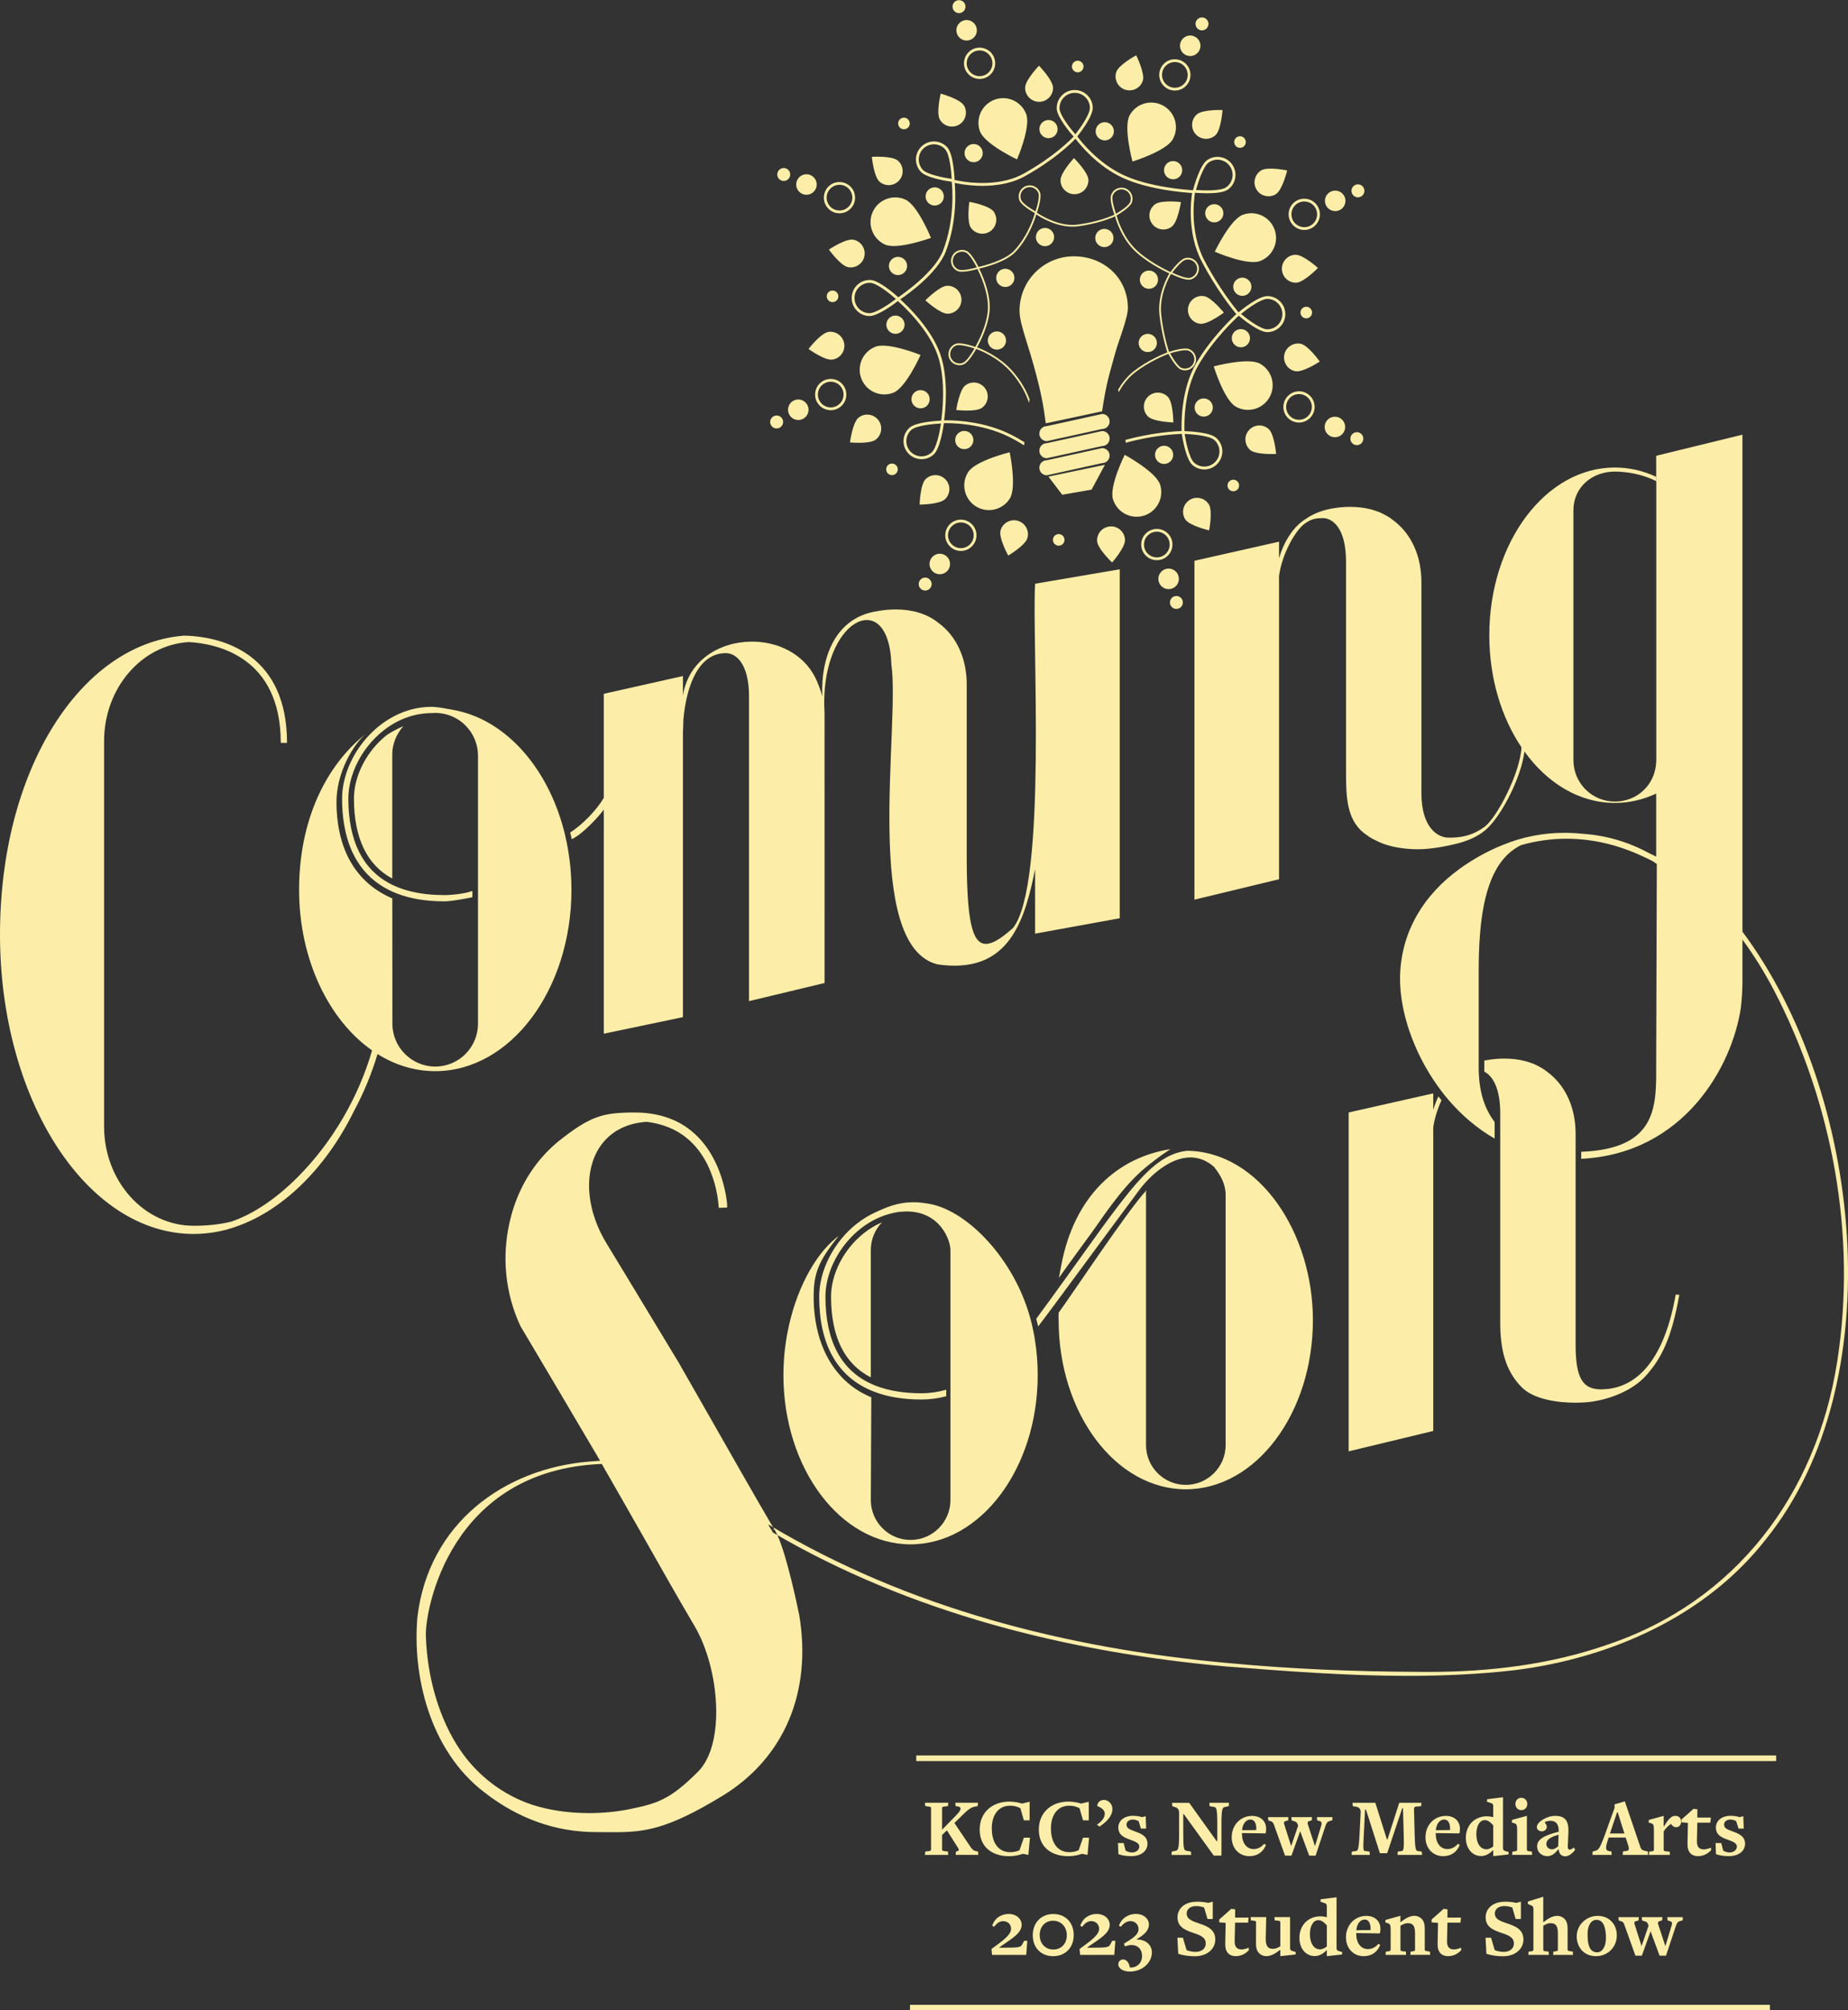 <?xml version="1.0" encoding="UTF-8"?>
<svg id="Layer_2" data-name="Layer 2" xmlns="http://www.w3.org/2000/svg" viewBox="0 0 659.56 717.18">
  <rect x="0" y="0" width="659.56" height="717.18" fill="#333333" stroke="none"/>
  <defs>
    <style>
      .cls-1 {
        fill: #fceea8;
      }
    </style>
  </defs>
  <g id="Layer_2_copy" data-name="Layer 2 copy">
    <path class="cls-1" d="m456.86,107.54c-1.21-1.22-2.82-1.9-4.54-1.91h0c-3.12-.01-9.06,4.77-10.29,5.8-1.36-1.64-7.07-8.76-12.22-18.59-5.33-10.17-3.64-22.1-3.31-24.07.69.05,2.3.17,4.16.18,1.38,0,2.89-.05,4.25-.25,1.35-.19,2.55-.52,3.31-1.05,2.9-2.04,3.6-6.05,1.56-8.96-2.03-2.9-6.06-3.6-8.96-1.56-2.57,1.81-4.64,9.25-5.04,10.73-2.12-.12-15.33-1.01-24.75-5.38-9.19-4.26-15.37-12.23-16.53-13.8,1.17-1.48,5.58-7.26,5.51-10.29-.04-1.72-.75-3.32-2-4.5-1.24-1.18-2.88-1.81-4.59-1.77-1.72.04-3.32.75-4.5,2-1.19,1.24-1.82,2.87-1.77,4.59.08,3.04,4.79,8.61,6.02,10.01-1.42,1.51-7.37,7.43-17.86,13.25-9.56,5.3-22.18,2.79-24.61,2.23-.05-1.32-.46-9.28-2.62-11.65-1.16-1.26-2.74-2.01-4.46-2.08-1.72-.08-3.36.53-4.63,1.69-2.61,2.39-2.79,6.47-.39,9.08,2.04,2.23,9.16,3.33,11.07,3.59.18,1.56,1.3,13.15-3.1,24.61-2.86,7.45-13.73,15.1-15.97,16.61-1.36-1.23-6.91-6.04-9.95-6.16-1.72-.07-3.36.54-4.62,1.71-1.26,1.17-1.99,2.76-2.05,4.48-.07,1.71.54,3.35,1.71,4.61,1.17,1.26,2.76,1.99,4.47,2.06h.11c3.02.01,8.62-4.13,10.19-5.34,1.81,1.59,10.85,9.87,14.14,19.16,3.22,9.13,1.63,21.35,1.31,23.5-1.97.09-9.11.54-11.34,2.56-1.27,1.15-2.01,2.73-2.09,4.45-.08,1.72.5,3.36,1.66,4.63,1.26,1.39,3,2.1,4.74,2.1,1.55.01,3.11-.54,4.35-1.66,2.28-2.07,3.41-9.45,3.65-11.18,2.4-.06,13.32-.04,23.27,4.89,1.95.96,3.73,1.99,5.35,3.03l.13-1.12c-1.53-.97-3.21-1.92-5.03-2.82-9.04-4.49-18.86-4.99-22.65-5h-1c.4-2.8,1.79-14.7-1.4-23.72-3.27-9.23-12.04-17.46-14.25-19.43,2.61-1.75,13.26-9.31,16.22-17,4.14-10.78,3.49-21.68,3.22-24.55,1.3.29,4.26.86,8.01,1.02,4.62.19,11.33-.24,17.05-3.42,10.44-5.78,16.45-11.69,18.04-13.36,1.54,2.04,7.73,9.73,16.76,13.91,9.24,4.28,22.01,5.28,24.86,5.46-.42,2.69-1.82,14.39,3.45,24.46,5.18,9.88,10.93,17.06,12.33,18.75-1.73,1.59-9.18,8.72-14.41,17.7-5.35,9.21-5.21,21.35-5.11,24.01-2.13.07-10.44.51-20.06,3.17l.15,1.01c9.63-2.68,17.94-3.1,19.98-3.17.28,1.86,1.5,9.05,3.77,11.07,1.18,1.05,2.67,1.61,4.23,1.62.15,0,.28-.01.42-.02,1.71-.1,3.29-.86,4.42-2.15,2.36-2.65,2.12-6.72-.54-9.08-2.24-1.99-9.37-2.35-11.35-2.42-.1-2.42-.31-14.46,4.97-23.53,5.39-9.26,13.18-16.53,14.4-17.64,1.41,1.19,7.1,5.83,10.14,5.85h.03c1.7.01,3.32-.65,4.53-1.85,1.23-1.21,1.91-2.82,1.92-4.54.01-1.72-.65-3.34-1.86-4.56Zm-25.47-49.58c2.45-1.72,5.84-1.13,7.55,1.32,1.72,2.44,1.13,5.82-1.32,7.54-1.91,1.35-7.95,1.18-10.78.96.75-2.74,2.63-8.47,4.55-9.82Zm-102.06,2.6c-2.01-2.21-1.86-5.64.34-7.66,1.04-.95,2.36-1.42,3.67-1.42,1.47.01,2.92.6,3.98,1.76,1.59,1.73,2.2,7.74,2.34,10.57-2.81-.39-8.74-1.52-10.33-3.25Zm-9.67,46.18c-2.29,1.75-7.15,5.08-9.47,4.99-1.45-.06-2.78-.67-3.77-1.73-.98-1.06-1.49-2.44-1.44-3.89.05-1.44.67-2.78,1.73-3.77,1.02-.93,2.32-1.45,3.7-1.44h.19c2.33.09,6.98,3.83,9.11,5.73.02.01.03.02.05.04-.04.02-.06.05-.1.07Zm12.87,54.66c-2.21,2.01-5.64,1.84-7.65-.37-.97-1.07-1.47-2.46-1.4-3.9.07-1.45.69-2.78,1.77-3.75,1.74-1.58,7.75-2.16,10.58-2.29-.4,2.81-1.56,8.73-3.3,10.31Zm51.27-113.48c-1.86-2.14-5.59-6.89-5.65-9.24-.03-1.44.5-2.82,1.49-3.86,1-1.05,2.35-1.65,3.79-1.69h.16c1.39,0,2.7.53,3.71,1.49,1.05,1,1.65,2.35,1.69,3.79.05,2.35-3.44,7.28-5.19,9.51Zm49.61,109.07c2.23,1.98,2.44,5.42.45,7.65-.95,1.08-2.28,1.72-3.72,1.81-.12,0-.23,0-.35,0-1.32,0-2.58-.48-3.57-1.36-1.76-1.56-2.98-7.47-3.41-10.27,2.83.09,8.84.6,10.6,2.16Zm22.68-41.08c-1.03,1.02-2.39,1.57-3.82,1.57h-.02c-2.35-.02-7.16-3.66-9.34-5.48,2.2-1.79,7.05-5.36,9.4-5.36h0c1.44,0,2.8.58,3.82,1.61,1.01,1.03,1.57,2.39,1.56,3.84-.01,1.45-.58,2.8-1.61,3.82Zm-31.68,8.63h-.01c-1.77-.71-6.23.68-7.16.99-.41-1.23-2.07-6.58-2.8-13.33-.76-7,2.88-13.42,3.51-14.47.38.19,1.28.62,2.33,1.04.79.31,1.66.62,2.48.81.82.2,1.57.28,2.12.15,2.11-.52,3.42-2.65,2.91-4.76-.52-2.11-2.65-3.41-4.76-2.9-1.87.45-4.73,4.23-5.28,4.99-1.18-.55-8.51-4.02-12.9-8.62-4.29-4.49-6.02-10.42-6.33-11.58,1-.58,4.81-2.88,5.45-4.63.36-.98.31-2.06-.13-3.01-.45-.95-1.24-1.68-2.22-2.04-.99-.36-2.06-.31-3.02.13-.95.44-1.67,1.23-2.03,2.22-.64,1.75.79,5.98,1.18,7.06-1.15.54-5.87,2.58-13.15,3.54-6.64.88-13.26-3.38-14.53-4.25.27-.76,1.82-5.39,1.12-7.22-.38-.98-1.11-1.76-2.07-2.19-.96-.43-2.04-.45-3.02-.08-2.03.78-3.04,3.07-2.26,5.1.66,1.72,4.47,3.95,5.51,4.53-.25.92-2.21,7.78-7.29,13.32-3.3,3.61-11.22,5.53-12.83,5.89-.5-1-2.58-4.99-4.29-5.74-.97-.42-2.04-.44-3.02-.06-.98.38-1.75,1.12-2.17,2.09-.42.96-.45,2.03-.06,3.01.38.98,1.13,1.76,2.09,2.18l.06.02c1.72.68,5.84-.41,7-.75.68,1.31,3.98,8.06,3.76,14.09-.2,5.93-3.85,12.53-4.52,13.69-1.14-.4-5.31-1.74-7.03-1.09-.98.37-1.76,1.11-2.19,2.07-.44.96-.47,2.03-.1,3.01.41,1.08,1.24,1.87,2.24,2.27.88.35,1.89.38,2.84.02,1.77-.67,4.07-4.62,4.59-5.55,1.39.5,7.61,2.96,12.17,8,4.27,4.71,6.05,9.31,6.68,11.31l.16-1.42c-.89-2.39-2.76-6.32-6.38-10.31-4.14-4.58-9.63-7.07-11.79-7.93-.23-.09-.42-.16-.56-.22.85-1.51,4.31-7.97,4.52-13.83.2-6-2.95-12.66-3.77-14.27,1.88-.42,9.65-2.34,13.06-6.06,4.78-5.21,6.85-11.57,7.34-13.27.67.46,2.23,1.45,4.34,2.38,2.59,1.15,6.51,2.4,10.48,1.88,7.25-.96,12-2.98,13.28-3.57.42,1.5,2.22,7.28,6.44,11.69,4.3,4.51,11.36,7.94,12.94,8.68-.85,1.44-4.27,7.8-3.52,14.71.74,6.8,2.4,12.18,2.82,13.46-1.34.52-7.19,2.91-12.18,6.86-2.26,1.8-4.04,4.16-5.37,6.37l.14.99c1.32-2.34,3.18-4.95,5.62-6.87,5.14-4.07,11.22-6.47,12.16-6.83.54,1,2.74,4.92,4.47,5.61h.01c.98.39,2.04.38,3.01-.03.96-.42,1.71-1.18,2.1-2.16.4-.98.38-2.05-.03-3.02-.42-.96-1.18-1.71-2.16-2.1Zm-1.24-31.87c1.78-.43,3.58.67,4.01,2.45.43,1.77-.66,3.57-2.44,4-1.4.34-4.8-1.11-6.36-1.87,1.04-1.39,3.4-4.24,4.79-4.58Zm-74.63,2.75c-1.69.48-5.21,1.29-6.51.72-.81-.36-1.44-1.01-1.76-1.83-.33-.83-.31-1.73.05-2.54.35-.82,1-1.44,1.83-1.76.79-.31,1.65-.31,2.43,0,.04.02.07.03.11.05,1.31.57,3.12,3.74,3.91,5.3.01.02.01.03.02.04-.03,0-.05.01-.08.02Zm-4.92,34.04c-1.71.65-3.63-.22-4.28-1.93-.31-.83-.28-1.73.08-2.54.37-.81,1.02-1.42,1.85-1.74,1.34-.51,4.9.51,6.54,1.07-.85,1.51-2.84,4.63-4.19,5.14Zm25.95-54.03c-1.51-.85-4.64-2.82-5.15-4.17-.66-1.71.2-3.63,1.91-4.28.8-.32,1.66-.29,2.41.01.83.33,1.53.99,1.87,1.89.52,1.35-.48,4.91-1.04,6.55Zm27.58-5.69c.3-.83.91-1.49,1.72-1.87.8-.37,1.7-.41,2.53-.1.03,0,.06.02.09.03.79.31,1.42.91,1.79,1.68.37.81.41,1.71.1,2.54-.49,1.35-3.58,3.38-5.08,4.25-.58-1.63-1.64-5.18-1.15-6.53Zm28.88,59.69c-.33.82-.96,1.46-1.78,1.81-.81.35-1.71.36-2.53.04h-.01c-1.33-.54-3.26-3.69-4.09-5.22,1.65-.53,5.22-1.48,6.55-.95h.01c.82.33,1.47.96,1.82,1.78.35.81.35,1.71.03,2.54Zm-71.03-93.88c4.57-1.67,9.62.68,11.29,5.25,1.67,4.57-3.31,16.07-3.31,16.07,0,0-11.56-5.45-13.23-10.02-1.67-4.57.68-9.62,5.25-11.29Zm-43.51,40.02c2.02-4.42,7.25-6.37,11.67-4.35s9.1,13.65,9.1,13.65c0,0-12,4.39-16.42,2.37-4.42-2.02-6.37-7.25-4.35-11.67Zm31.66,31.3c.04,2.75-2.16,5.01-4.92,5.05s-7.96-4.78-7.96-4.78c0,0,5.07-5.15,7.83-5.19s5.01,2.16,5.05,4.92Zm10.33-24.4c-2.25,1.59-5.36,1.05-6.95-1.2-1.59-2.25-.56-9.27-.56-9.27,0,0,7.12,1.28,8.7,3.53s1.05,5.36-1.2,6.95Zm30.05-13.19c-2.75.03-5.01-2.19-5.03-4.94s4.81-7.94,4.81-7.94c0,0,5.13,5.1,5.16,7.85.03,2.75-2.19,5.01-4.94,5.03Zm27.69,10.59c-1.65-2.21-1.19-5.33,1.01-6.98s9.25-.81,9.25-.81c0,0-1.08,7.15-3.29,8.8s-5.33,1.19-6.98-1.01Zm12.8,30.03c.37-2.73,2.88-4.64,5.61-4.27s7.17,5.9,7.17,5.9c0,0-5.78,4.35-8.51,3.98s-4.64-2.88-4.27-5.61Zm-14.22,31.55c1.99-1.9,5.15-1.83,7.05.17s1.91,9.09,1.91,9.09c0,0-7.23-.21-9.13-2.21s-1.83-5.15.17-7.05Zm-101.28-50.11c-.51,2.7-3.12,4.48-5.83,3.97s-6.85-6.27-6.85-6.27c0,0,6-4.03,8.71-3.52s4.48,3.12,3.97,5.83Zm12.42-27c-1.81,2.07-4.96,2.29-7.03.48s-2.74-8.87-2.74-8.87c0,0,7.22-.45,9.29,1.36s2.29,4.96.48,7.03Zm21.31-19.84c-2.39,1.37-5.43.55-6.81-1.83s.3-9.28.3-9.28c0,0,6.97,1.92,8.34,4.31,1.37,2.39.55,5.43-1.83,6.81Zm28.57-8.18c-2.75-.02-4.97-2.27-4.95-5.02s4.95-7.86,4.95-7.86c0,0,5.04,5.18,5.02,7.94s-2.27,4.97-5.02,4.95Zm30.75-4.32c-2.61-.86-4.03-3.68-3.17-6.3.86-2.61,7.12-5.97,7.12-5.97,0,0,3.21,6.48,2.35,9.09s-3.68,4.03-6.3,3.17Zm25.14,15.85c-1.82-2.07-1.62-5.22.45-7.04s9.16-1.55,9.16-1.55c0,0-.5,7.21-2.57,9.03s-5.22,1.62-7.04-.45Zm21.77,19.81c-1.44-2.34-.71-5.41,1.63-6.86s9.29.02,9.29.02c0,0-1.71,7.03-4.06,8.47s-5.41.71-6.86-1.63Zm9.03,28.32c-.06-2.75,2.12-5.03,4.87-5.09s8,4.71,8,4.71c0,0-5.03,5.19-7.78,5.26s-5.03-2.12-5.09-4.87Zm.86,30.59c.53-2.7,3.16-4.46,5.86-3.92s6.8,6.33,6.8,6.33c0,0-6.03,3.99-8.73,3.45s-4.46-3.16-3.92-5.86Zm-12.63,26.9c1.83-2.06,4.98-2.25,7.04-.42s2.67,8.9,2.67,8.9c0,0-7.22.39-9.28-1.44s-2.25-4.98-.42-7.04Zm-21.19,24.91c2.32-1.48,5.4-.79,6.88,1.54s.11,9.29.11,9.29c0,0-7.05-1.62-8.52-3.94-1.48-2.32-.79-5.4,1.54-6.88Zm-28.19,9.42c2.75-.1,5.06,2.05,5.16,4.8s-4.6,8.07-4.6,8.07c0,0-5.26-4.96-5.36-7.71s2.05-5.06,4.8-5.16Zm-33.11-2.01c2.65.75,4.19,3.51,3.44,6.16s-6.85,6.26-6.85,6.26c0,0-3.49-6.34-2.74-8.98s3.51-4.19,6.16-3.44Zm-25.8-14.76c1.91,1.99,1.84,5.14-.15,7.05s-9.08,1.94-9.08,1.94c0,0,.19-7.23,2.18-9.13,1.99-1.91,5.14-1.84,7.05.15Zm-24-21.21c1.7,2.17,1.31,5.3-.86,7s-9.23,1.02-9.23,1.02c0,0,.92-7.17,3.09-8.87s5.3-1.31,7,.86Zm-12.13-27.13c.37,2.73-1.55,5.24-4.28,5.6-2.73.37-8.48-3.79-8.48-3.79,0,0,4.42-5.72,7.15-6.09,2.73-.37,5.24,1.55,5.6,4.28Zm50.22,15.78c1.65,2.21,1.19,5.33-1.01,6.98s-9.25.81-9.25.81c0,0,1.08-7.15,3.29-8.8s5.33-1.19,6.98,1.01Zm63.67-100.75c4.24,2.39,5.74,7.76,3.35,11.99s-14.37,7.92-14.37,7.92c0,0-3.37-12.32-.98-16.56s7.76-5.74,11.99-3.35Zm39.69,44.16c1.66,4.57-.7,9.62-5.28,11.28-4.57,1.66-16.06-3.36-16.06-3.36,0,0,5.48-11.54,10.05-13.2,4.57-1.66,9.62.7,11.28,5.28Zm-1.82,59.88c-2.4,4.23-7.77,5.72-12,3.33-4.23-2.4-7.89-14.38-7.89-14.38,0,0,12.33-3.34,16.56-.94,4.23,2.4,5.72,7.77,3.33,12Zm-44.85,42.21c-4.65,1.42-9.57-1.2-11-5.85-1.42-4.65,4.18-15.86,4.18-15.86,0,0,11.24,6.07,12.67,10.72,1.42,4.65-1.2,9.57-5.85,11Zm-60.04-3.39c-4.09-2.63-5.27-8.08-2.64-12.17,2.63-4.09,14.81-7.06,14.81-7.06,0,0,2.64,12.5,0,16.59-2.63,4.09-8.08,5.27-12.17,2.64Zm-40.75-45.45c-1.78-4.53.45-9.64,4.97-11.42,4.53-1.78,16.14,2.93,16.14,2.93,0,0-5.17,11.68-9.7,13.46-4.53,1.78-9.64-.45-11.42-4.97Zm-7,1.7c-1.05-1.05-2.44-1.64-3.93-1.64s-2.89.57-3.95,1.62c-2.18,2.17-2.19,5.7-.02,7.88,1.05,1.06,2.44,1.64,3.93,1.65,1.49,0,2.89-.57,3.95-1.62,1.09-1.09,1.64-2.52,1.64-3.96s-.54-2.84-1.62-3.93Zm-.72,7.18c-.87.87-2.02,1.34-3.24,1.34-1.23-.01-2.38-.49-3.24-1.36-1.78-1.79-1.77-4.7.02-6.48.87-.86,2.02-1.33,3.24-1.33s2.38.48,3.24,1.35c1.78,1.8,1.77,4.7-.02,6.48Zm22.18-30.47c1.27,1.27,1.26,3.33-.01,4.6s-3.33,1.26-4.6-.01-1.26-3.33.01-4.6,3.33-1.26,4.6.01Zm39.2-16.7c1.27,1.27,1.26,3.33-.01,4.6s-3.33,1.26-4.6-.01-1.26-3.33.01-4.6,3.33-1.26,4.6.01Zm14.17-14.56c1.27,1.27,1.26,3.33-.01,4.6s-3.33,1.26-4.6-.01-1.26-3.33.01-4.6c1.27-1.27,3.33-1.26,4.6.01Zm21.19.33c1.27,1.27,1.26,3.33-.01,4.6s-3.33,1.26-4.6-.01-1.26-3.33.01-4.6,3.33-1.26,4.6.01Zm15.49,37.45c1.27,1.27,1.26,3.33-.01,4.6-1.27,1.27-3.33,1.26-4.6-.01s-1.26-3.33.01-4.6,3.33-1.26,4.6.01Zm.42-22.58c1.27,1.27,1.26,3.33-.01,4.6s-3.33,1.26-4.6-.01-1.26-3.33.01-4.6c1.27-1.27,3.33-1.26,4.6.01Zm-54.26,21.71c1.27,1.27,1.26,3.33-.01,4.6s-3.33,1.26-4.6-.01-1.26-3.33.01-4.6,3.33-1.26,4.6.01Zm-27.25,20.94c1.27,1.27,1.26,3.33-.01,4.6s-3.33,1.26-4.6-.01-1.26-3.33.01-4.6,3.33-1.26,4.6.01Zm-14.52,27.79c-.27-1.11.42-2.23,1.53-2.49s2.23.42,2.49,1.53-.42,2.23-1.53,2.49-2.23-.42-2.49-1.53Zm-21.21-61.72c-.27-1.11.42-2.23,1.53-2.49s2.23.42,2.49,1.53-.42,2.23-1.53,2.49-2.23-.42-2.49-1.53Zm54.47-78.05c-1.45,0-2.91-.57-3.99-1.7-1.03-1.07-1.59-2.48-1.56-3.97s.63-2.88,1.7-3.91c1.07-1.03,2.47-1.59,3.97-1.56,1.49.03,2.88.63,3.91,1.7,2.13,2.21,2.07,5.75-.14,7.88-1.08,1.05-2.49,1.57-3.89,1.56Zm.03-10.15c-1.2,0-2.33.45-3.2,1.29-.88.85-1.38,1.99-1.4,3.22-.02,1.22.43,2.38,1.29,3.26,1.75,1.82,4.66,1.87,6.48.11,1.82-1.75,1.87-4.66.11-6.48-.85-.88-1.99-1.38-3.22-1.4-.02,0-.05,0-.07,0Zm26.84,30.39c-1.29,1.25-3.35,1.21-4.59-.08s-1.21-3.35.08-4.59,3.35-1.21,4.59.08c1.25,1.29,1.21,3.35-.08,4.59Zm-26.72,8.57c-1.29,1.25-3.35,1.21-4.59-.08s-1.21-3.35.08-4.59,3.35-1.21,4.59.08c1.25,1.29,1.21,3.35-.08,4.59Zm-27.58-14.93c1.11-.25,2.22.45,2.47,1.57s-.45,2.22-1.57,2.47-2.22-.45-2.47-1.57.45-2.22,1.57-2.47Zm61.83-20.26c1.09-.36,2.25.24,2.61,1.32.36,1.09-.24,2.25-1.32,2.61s-2.25-.24-2.61-1.32.24-2.25,1.32-2.61Zm81.47,60.26c-1.4,0-2.74-.53-3.77-1.49-1.09-1.01-1.72-2.39-1.78-3.88-.05-1.49.47-2.91,1.49-4,2.09-2.25,5.62-2.38,7.88-.29,1.09,1.01,1.72,2.39,1.78,3.88.05,1.49-.47,2.91-1.49,4-1.01,1.09-2.39,1.72-3.88,1.78-.08,0-.15,0-.23,0Zm.04-10.15c-1.24,0-2.47.49-3.37,1.46-.83.9-1.27,2.06-1.22,3.29.05,1.22.56,2.36,1.46,3.19h0c.9.83,2.07,1.27,3.29,1.22,1.22-.04,2.36-.56,3.19-1.46s1.27-2.06,1.22-3.29c-.05-1.22-.56-2.36-1.46-3.19-.88-.82-1.99-1.22-3.1-1.22Zm-24.33,32.8c-1.31-1.22-1.39-3.28-.17-4.59s3.28-1.39,4.59-.17,1.39,3.28.17,4.59c-1.22,1.31-3.28,1.39-4.59.17Zm-10.01-26.21c-1.31-1.22-1.39-3.28-.17-4.59s3.28-1.39,4.59-.17,1.39,3.28.17,4.59-3.28,1.39-4.59.17Zm-11.87-46.17c-.11,0-.21,0-.32-.01h0c-3.07-.18-5.41-2.83-5.23-5.9.09-1.49.75-2.85,1.86-3.84,1.11-.99,2.54-1.49,4.03-1.39,3.07.18,5.41,2.83,5.23,5.9-.09,1.49-.75,2.85-1.86,3.84-1.03.92-2.34,1.41-3.71,1.4Zm-.26-1c1.22.07,2.4-.33,3.32-1.15.92-.81,1.46-1.93,1.53-3.16.15-2.52-1.78-4.7-4.3-4.85-1.22-.07-2.4.33-3.32,1.15-.92.81-1.46,1.93-1.53,3.16-.15,2.52,1.78,4.7,4.3,4.85h0Zm-.55,32.66c-1.79-.11-3.16-1.65-3.05-3.44.11-1.79,1.65-3.16,3.44-3.05s3.16,1.65,3.05,3.44-1.65,3.16-3.44,3.05Zm-21.59-15.17c-1.07,1.44-3.11,1.73-4.55.66-1.44-1.07-1.73-3.11-.66-4.55s3.11-1.73,4.55-.66,1.73,3.11.66,4.55Zm30.82-30.27c-1.21,1.62-3.5,1.95-5.12.74-1.62-1.21-1.95-3.5-.74-5.12,1.21-1.62,3.5-1.95,5.12-.74s1.95,3.5.74,5.12Zm3.58-10.1c.06,1.27-.92,2.35-2.2,2.41s-2.35-.92-2.41-2.2.92-2.35,2.2-2.41,2.35.92,2.41,2.2Zm46.21,66.77c-1.95.53-3.96-.61-4.5-2.56s.61-3.96,2.56-4.5,3.96.61,4.5,2.56c.53,1.95-.61,3.96-2.56,4.5Zm9.03-5.77c-.74,1.04-2.18,1.29-3.22.55-1.04-.74-1.29-2.18-.55-3.22s2.18-1.29,3.22-.55,1.29,2.18.55,3.22Zm-12.28,85.85c-1.63-1.2-1.97-3.49-.77-5.12s3.49-1.97,5.12-.77,1.97,3.49.77,5.12-3.49,1.97-5.12.77Zm10.12,3.53c-1.27.07-2.36-.91-2.42-2.19-.07-1.27.91-2.36,2.19-2.42s2.36.91,2.42,2.19-.91,2.36-2.19,2.42Zm-70.91,48.34c-.35-1.99.98-3.89,2.98-4.24s3.89.98,4.24,2.98c.35,1.99-.98,3.89-2.98,4.24s-3.89-.98-4.24-2.98Zm4.89,9.54c-.97-.83-1.08-2.29-.25-3.25.83-.97,2.29-1.08,3.25-.25s1.08,2.29.25,3.25-2.29,1.08-3.25.25Zm-85.56-18.04c1.42-1.44,3.73-1.47,5.18-.05,1.44,1.42,1.47,3.73.05,5.18s-3.73,1.47-5.18.05-1.47-3.73-.05-5.18Zm-4.9,9.53c.11-1.27,1.23-2.21,2.5-2.1s2.21,1.23,2.1,2.5-1.23,2.21-2.5,2.1-2.21-1.23-2.1-2.5Zm-44.3-65.41c1.89-.72,4,.22,4.73,2.11.72,1.89-.22,4-2.11,4.73-1.89.72-4-.22-4.73-2.11-.72-1.89.22-4,2.11-4.73Zm-8.42,6.64c.63-1.11,2.04-1.5,3.15-.87s1.5,2.04.87,3.15-2.04,1.5-3.15.87-1.5-2.04-.87-3.15Zm14.6-86.67c1.71,1.08,2.22,3.34,1.14,5.05-1.08,1.71-3.34,2.22-5.05,1.14-1.71-1.08-2.22-3.34-1.14-5.05s3.34-2.22,5.05-1.14Zm-10.35-2.77c1.26-.16,2.42.74,2.58,2,.16,1.26-.74,2.42-2,2.58s-2.42-.74-2.58-2,.74-2.42,2-2.58Zm69.17-49.75c.33,1.99-1.02,3.88-3.01,4.21-1.99.33-3.88-1.02-4.21-3.01-.33-1.99,1.02-3.88,3.01-4.21s3.88,1.02,4.21,3.01Zm-4.81-9.58c.96.84,1.06,2.3.22,3.26s-2.3,1.06-3.26.22-1.06-2.3-.22-3.26,2.3-1.06,3.26-.22Zm-44.2,75.46s-.1,0-.14,0c-1.49-.04-2.87-.66-3.89-1.74-1.02-1.08-1.56-2.5-1.52-3.99.09-3.07,2.64-5.52,5.73-5.41,3.07.09,5.5,2.66,5.41,5.73h0c-.04,1.49-.66,2.87-1.74,3.89-1.05.99-2.41,1.53-3.84,1.52Zm.03-10.16c-2.47,0-4.52,1.97-4.59,4.45-.04,1.22.41,2.39,1.25,3.28.84.89,1.98,1.4,3.2,1.43,1.22.05,2.39-.41,3.28-1.25.89-.84,1.4-1.98,1.43-3.2.07-2.53-1.93-4.64-4.45-4.71-.04,0-.08,0-.12,0Zm37.23,4.24c-.05,1.79-1.55,3.21-3.34,3.16s-3.21-1.55-3.16-3.34,1.55-3.21,3.34-3.16,3.21,1.55,3.16,3.34Zm-13.1,24.81c-.05,1.79-1.55,3.21-3.34,3.16s-3.21-1.55-3.16-3.34,1.55-3.21,3.34-3.16,3.21,1.55,3.16,3.34Zm19.61,90.43c-3.06-.23-5.75,2.07-5.98,5.13-.24,3.06,2.06,5.75,5.13,5.99.14.01.28.01.42.01,1.33.01,2.61-.46,3.63-1.34,1.13-.97,1.82-2.32,1.93-3.8.01-.15.02-.29.02-.44,0-2.88-2.23-5.32-5.15-5.55Zm2.56,9.04c-.93.8-2.12,1.18-3.34,1.09-2.52-.2-4.41-2.4-4.22-4.92.19-2.41,2.21-4.24,4.59-4.24.11,0,.22,0,.34.02,2.52.19,4.41,2.4,4.21,4.92-.09,1.22-.65,2.33-1.58,3.13Zm-1.52-40.7c1.79.14,3.13,1.7,2.99,3.49-.14,1.79-1.7,3.13-3.49,2.99s-3.13-1.7-2.99-3.49c.14-1.79,1.7-3.13,3.49-2.99Zm123.29-12.38c-1.01-1.09-2.39-1.71-3.88-1.77-3.05-.08-5.66,2.31-5.76,5.38-.06,1.49.47,2.91,1.49,4,1.02,1.08,2.39,1.71,3.88,1.76.06.01.12.01.18.01,2.99,0,5.48-2.37,5.59-5.38.05-1.49-.48-2.91-1.5-4Zm-4.23,8.38c-1.23-.04-2.36-.55-3.2-1.45-.83-.9-1.27-2.06-1.22-3.29.08-2.47,2.13-4.43,4.59-4.42h.15c1.22.05,2.35.56,3.19,1.46.83.89,1.27,2.06,1.23,3.28-.09,2.53-2.22,4.52-4.74,4.42Zm-37.09-4.48c.06-1.79,1.57-3.2,3.36-3.13s3.2,1.57,3.13,3.36-1.57,3.2-3.36,3.13c-1.79-.06-3.2-1.57-3.13-3.36Zm13.26-24.73c.06-1.79,1.57-3.2,3.36-3.13,1.79.06,3.2,1.57,3.13,3.36s-1.57,3.2-3.36,3.13-3.2-1.57-3.13-3.36Zm4.92-70.42c.31,1.1-.33,2.24-1.43,2.55s-2.24-.33-2.55-1.43.33-2.24,1.43-2.55,2.24.33,2.55,1.43Zm23.65,60.83c.31,1.1-.33,2.24-1.43,2.55s-2.24-.33-2.55-1.43.33-2.24,1.43-2.55,2.24.33,2.55,1.43Zm-51.25,79.51c-2.11-2.24-5.64-2.36-7.88-.25-1.09,1.01-1.71,2.39-1.76,3.88-.05,1.49.48,2.91,1.5,3.99,1.09,1.17,2.57,1.76,4.05,1.76,1.38.01,2.75-.49,3.83-1.5,2.24-2.1,2.36-5.64.26-7.88Zm-.94,7.16c-1.84,1.73-4.75,1.63-6.48-.21-.83-.9-1.27-2.06-1.23-3.29.04-1.22.55-2.36,1.44-3.19.89-.83,2.02-1.24,3.15-1.24,1.22,0,2.43.49,3.33,1.45,1.73,1.84,1.64,4.75-.21,6.48Zm-2.76-37.72c1.31-1.23,3.37-1.16,4.59.15s1.16,3.37-.15,4.59c-1.31,1.23-3.37,1.16-4.59-.15s-1.16-3.37.15-4.59Zm27.35,15.33c-1.12.23-2.21-.48-2.45-1.6s.48-2.21,1.6-2.45,2.21.48,2.45,1.6-.48,2.21-1.6,2.45Zm-62.32,19.4c-1.12.23-2.21-.48-2.45-1.6-.23-1.12.48-2.21,1.6-2.45s2.21.48,2.45,1.6-.48,2.21-1.6,2.45Zm-37.19,467.11l.09-1.19.68-.21c.45-.12.39-.57.06-1.1l-3.96-6.25-1.73,1.64v5.29c0,.27.21.42,1.1.51l1.01.12.09,1.19h-8.3l.09-1.19,1.07-.12c.74-.09,1.01-.24,1.01-.57v-14.87c0-.27-.15-.42-1.13-.54l-.95-.12-.09-1.19h8.3l-.09,1.19-1.07.12c-.83.09-1.04.27-1.04.56v7.76l5.03-5.15c2.02-2.05,1.87-2.85.8-3.12l-1.01-.18-.09-1.19h8.09l-.09,1.19-1.16.24c-1.13.24-2.11.86-3.6,2.32l-3.57,3.48,5.71,8.48c.65.98,1.16,1.4,2.02,1.58l.71.12.09,1.19h-8.09Zm25.93,0l-1.96-.39c-1.16.42-2.91.86-4.91.86-6.07,0-10.5-3.3-10.5-9.49s4.55-9.99,10.59-9.99c1.9,0,3.66.42,4.49.71l2.74-.65v6.63h-2.05l-1.25-4.34c-1.07-.56-2.23-.89-3.69-.89-4.13,0-6.51,3.33-6.51,8.09,0,5.17,2.38,8.5,6.6,8.5,1.19,0,2.41-.27,3.3-.71,0-.03,1.55-4.46,1.55-4.46h2.17l-.56,6.13Zm21.11,0l-1.96-.39c-1.16.42-2.91.86-4.91.86-6.07,0-10.5-3.3-10.5-9.49s4.55-9.99,10.59-9.99c1.9,0,3.66.42,4.49.71l2.74-.65v6.63h-2.05l-1.25-4.34c-1.07-.56-2.23-.89-3.69-.89-4.13,0-6.51,3.33-6.51,8.09,0,5.17,2.38,8.5,6.6,8.5,1.19,0,2.41-.27,3.3-.71,0-.03,1.55-4.46,1.55-4.46h2.17l-.57,6.13Zm4.28-10.08l-.89-.71c1.58-1.07,2.77-2.35,2.77-3.93,0-1.93-2.68-2.59-2.68-2.74,0-1.07.89-2.14,2.35-2.14,1.64,0,3.06,1.4,3.06,3.24,0,2.5-2.08,4.61-4.61,6.27Zm11.33,10.53c-1.61,0-3.36-.24-4.58-.71l-.15-3.96h2.02l.71,2.71c.59.33,1.43.65,2.26.65,1.43,0,2.62-.86,2.62-2.14s-1.64-1.81-3.33-2.44c-2.2-.8-4.16-1.7-4.16-4.34,0-2.29,1.93-4.16,5.26-4.16,1.34,0,2.44.21,3.21.48l1.31-.33.15,4.4h-1.87l-.8-2.62c-.54-.33-1.31-.59-2.08-.59-1.34,0-2.26.74-2.26,1.78,0,1.37,1.16,1.75,3.18,2.5,2.17.8,4.31,1.72,4.31,4.37,0,2.41-2.08,4.4-5.8,4.4Zm34.82-17.84l-1.4.3c-.83.18-1.22.51-1.22,5.95v11.39h-2.74l-10.68-14.78h-.21v7.14c0,5.41.3,5.77,1.13,5.92l1.61.3.09,1.19h-7.02l.09-1.19,1.4-.3c.83-.18,1.22-.48,1.22-5.92v-7.64c0-1.04-.45-1.61-1.1-1.9l-1.34-.45-.09-1.19h6.13l9.78,13.65h.24v-6.22c0-5.41-.3-5.8-1.16-5.95l-1.58-.3-.09-1.19h7.02l-.09,1.19Zm7.31,17.84c-3.57,0-6.27-2.74-6.27-6.72,0-4.37,3.12-7.64,7.29-7.64,2.85,0,5,1.7,5,4.61,0,.48-.06,1.13-.18,1.64l-8.45-.12v.33c.03,3.27,1.7,5.38,4.19,5.38,1.34,0,2.71-.65,3.72-1.87l.65.36c-.98,2.59-3.09,4.04-5.95,4.04Zm.45-13.06c-1.49,0-2.79,1.28-3.03,3.81,0,0,5.17-.06,5.08-.06.15-2.38-.71-3.75-2.05-3.75Zm29.14.27l-.8.24c-.77.15-1.16.54-1.58,1.72l-3.54,10.65h-2.29l-3.21-8.71-3.12,8.71h-2.29l-4.04-11.27c-.27-.65-.59-.92-1.25-1.07l-.68-.24-.09-1.16h7.26l-.09,1.16-.86.24c-.56.12-.77.54-.54,1.16l2.47,7.76,2.5-7.26-.21-.59c-.27-.65-.62-.89-1.34-1.04l-.77-.27-.09-1.16h7.35l-.09,1.13-.86.27c-.54.12-.74.54-.54,1.16l2.56,7.79,2.17-7.14c.36-1.1.27-1.64-.59-1.81l-.8-.27-.09-1.13h5.56l-.09,1.13Zm23.31,12.34l.09-1.16,1.52-.24c.57-.09.74-.98.62-5.59l-.27-9.64h-.27l-5.38,16.03h-2.59l-4.97-15.55h-.33l-.45,9.04c-.27,5.23-.21,5.65.42,5.71l1.64.24.09,1.16h-6.51l.09-1.16,1.52-.24c.59-.09.95-.27,1.22-5.71l.42-8.06c.06-1.01-.45-1.72-1.25-1.93l-1.58-.3-.09-1.19h8.15l4.13,13.08h.21l4.19-13.08h7.91l-.09,1.19-1.84.18c-.51.03-.71.5-.71.89l.24,9.34c.12,4.88.45,5.5,1.01,5.59l1.52.24.09,1.16h-8.74Zm16.26.45c-3.57,0-6.27-2.74-6.27-6.72,0-4.37,3.12-7.64,7.29-7.64,2.85,0,5,1.7,5,4.61,0,.48-.06,1.13-.18,1.64l-8.45-.12v.33c.03,3.27,1.7,5.38,4.19,5.38,1.34,0,2.71-.65,3.72-1.87l.65.36c-.98,2.59-3.09,4.04-5.95,4.04Zm.45-13.06c-1.49,0-2.79,1.28-3.03,3.81,0,0,5.17-.06,5.08-.06.15-2.38-.71-3.75-2.05-3.75Zm22.87,12.46l-5.41.59v-2.14h-.09c-1.04,1.22-2.65,2.11-4.19,2.11-3.3,0-5.5-2.79-5.5-6.54,0-4.13,2.83-7.64,7.58-7.64.62,0,1.46.12,2.17.3h.03v-3.9c0-.54-.15-.86-.5-1.01l-1.78-.62.12-.86,5.65-.71v18.02c0,.54.12.95.51,1.07l1.52.48-.09.86Zm-5.41-10.38c-1.01-1.16-1.9-1.87-3.03-1.87-1.72,0-3,1.87-3,5.06s1.46,5.35,3.57,5.35c.92,0,1.75-.45,2.47-1.04v-7.49Zm6.75,10.53l.09-1.16.68-.09c.71-.06,1.01-.21,1.01-.57v-7.14c0-1.87-.24-2.14-1.28-2.41l-.59-.18.03-.92,5.32-1.46v12.13c0,.3.18.48,1.13.54l.65.09.09,1.16h-7.14Zm3.27-15.97c-1.28,0-2.11-1.01-2.11-2.2s.83-2.2,2.11-2.2,2.14,1.01,2.14,2.2-.86,2.2-2.14,2.2Zm15.73,16.48c-1.19,0-2.29-.68-2.38-2.47h-.15c-1.13,1.37-2.29,2.41-3.9,2.41-1.93,0-3.66-1.31-3.66-3.51,0-2.47,2.5-3.9,7.7-5.2v-.24c.03-2.56-1.07-3.66-2.94-3.66-1.01,0-2.05.39-2.05.56,0,.15.74.68.74,1.64,0,.74-.68,1.55-1.75,1.55s-1.81-.65-1.81-1.52c0-1.75,3.48-3.99,6.6-3.99s4.88,1.4,4.67,5.86l-.21,4.91c-.03.92.18,1.28.74,1.28.36,0,.8-.27,1.4-.74l.48.77c-.92,1.28-2.26,2.35-3.48,2.35Zm-2.44-7.7c-3.54.98-4.34,2.08-4.34,3.3s.95,1.9,2.02,1.9c.8,0,1.61-.51,2.2-1.13l.12-4.07Zm22.89,7.2l.09-1.22,1.16-.18c1.22-.18,1.19-.71.36-3.15l-.54-1.64h-6.07l-.39,1.22c-.8,2.38-.71,3.36.39,3.57l.98.18.09,1.22h-6.87l.09-1.22.74-.18c1.31-.36,1.72-.62,3.6-5.74l3.48-9.64v-1.25l3.66-1.07,5.62,16.51c.24.62.71.95,1.43,1.1l1.16.27.09,1.22h-9.07Zm-1.75-15.14h-.27l-2.53,7.5h5.17l-2.38-7.5Zm20.87,5.26c-.89,0-1.49-.54-1.87-1.19-.77.51-1.87,1.46-2.62,2.71v6.57c0,.3.18.48,1.13.54l1.01.09.09,1.16h-7.49l.09-1.16.68-.09c.71-.06,1.01-.21,1.01-.57v-7.14c0-1.87-.24-2.14-1.28-2.41l-.59-.18.03-.92,5.32-1.46v3.72h.15c1.34-2.23,2.44-3.72,3.98-3.72,1.31,0,2.11.8,2.11,2.08,0,1.04-.65,1.96-1.75,1.96Zm7.82,10.32c-2.35,0-3.87-1.37-3.81-4.37l.15-7.49-2.32-.21.06-1.04,2.14-1.87,2.11-1.9,1.4.18-.03,2.94h4.85l-.21,1.81h-4.64l-.15,6.54c-.03,2.32,1.01,3,2.47,3,.74,0,1.75-.24,2.5-.62l.12.86c-1.1,1.28-2.83,2.17-4.64,2.17Zm10.94,0c-1.61,0-3.36-.24-4.58-.71l-.15-3.96h2.02l.71,2.71c.59.33,1.43.65,2.26.65,1.43,0,2.62-.86,2.62-2.14s-1.64-1.81-3.33-2.44c-2.2-.8-4.16-1.7-4.16-4.34,0-2.29,1.93-4.16,5.26-4.16,1.34,0,2.44.21,3.21.48l1.31-.33.15,4.4h-1.87l-.8-2.62c-.54-.33-1.31-.59-2.08-.59-1.34,0-2.26.74-2.26,1.78,0,1.37,1.16,1.75,3.18,2.5,2.17.8,4.31,1.72,4.31,4.37,0,2.41-2.08,4.4-5.8,4.4Zm-250.76,35.23h-12.19l-.21-2.11c3.78-2.77,6.99-4.94,6.99-7.2,0-1.58-1.16-2.74-2.83-2.74-1.4,0-2.41.95-3.24,2.02l-.65-.36c.89-2.86,3.36-4.22,5.89-4.22s4.61,1.58,4.61,3.92c0,2.94-3.57,4.94-7.94,7.97v.15h1.67c5.32,0,5.95-.15,6.51-1.22l.65-1.25h1.13l-.39,5.03Zm9.6.45c-4.28,0-7.26-2.97-7.26-7.46s3.03-7.58,7.32-7.58,7.29,3,7.29,7.52-3.03,7.52-7.35,7.52Zm0-12.64c-2.85,0-4.79,2.11-4.79,5.12s1.99,5.15,4.85,5.15,4.82-2.08,4.82-5.09-2.02-5.17-4.88-5.17Zm21.83,12.19h-12.19l-.21-2.11c3.78-2.77,6.99-4.94,6.99-7.2,0-1.58-1.16-2.74-2.83-2.74-1.4,0-2.41.95-3.24,2.02l-.65-.36c.89-2.86,3.36-4.22,5.89-4.22s4.61,1.58,4.61,3.92c0,2.94-3.57,4.94-7.94,7.97v.15h1.67c5.32,0,5.95-.15,6.51-1.22l.65-1.25h1.13l-.39,5.03Zm8-5.5c3.06-.03,5.41,1.78,5.41,4.61,0,3.87-3.63,6.84-7.85,6.84-2.38,0-4.13-1.07-4.13-2.62,0-.95.77-1.7,1.7-1.7,1.43,0,2.26,1.55,2.41,2.85.18.03.33.03.48.03,1.93,0,3.9-1.52,3.9-4.13,0-2.38-1.55-3.9-3.69-3.9-.77,0-1.64.18-2.41.5l-.39-.98c2.71-1.7,5.23-3.03,5.23-5.23,0-1.55-1.22-2.83-2.88-2.83-1.4,0-2.62.95-3.45,2.02-.09,0-.74-.36-.65-.36.86-2.77,3.51-4.22,6.04-4.22,2.74,0,4.64,1.69,4.64,3.78s-1.58,3.66-4.34,5.2v.12Zm20.69,5.98c-2.47,0-4.1-.36-5.86-.86l-.3-5.74h1.96l1.31,4.43c1.01.39,2.17.62,3.15.62,2.59-.03,3.69-1.46,3.69-2.97,0-2.23-1.84-2.94-4.43-3.81-3.24-1.07-5.65-2.29-5.65-5.56,0-2.92,2.32-5.56,6.93-5.56,1.7-.03,2.71.15,4.07.42l1.58-.45v6.19h-1.87l-1.19-4.07c-.95-.36-1.81-.54-2.85-.54-2.23,0-3.39,1.22-3.39,2.62,0,1.99,1.72,2.65,4.13,3.48,3.63,1.16,6.07,2.44,6.07,5.86,0,3.15-2.65,5.92-7.35,5.95Zm14.72-.03c-2.35,0-3.87-1.37-3.81-4.37l.15-7.49-2.32-.21.06-1.04,2.14-1.87,2.11-1.9,1.4.18-.03,2.94h4.85l-.21,1.81h-4.64l-.15,6.54c-.03,2.32,1.01,3,2.47,3,.74,0,1.75-.24,2.5-.62l.12.86c-1.1,1.28-2.83,2.17-4.64,2.17Zm21.26-.59l-5.41.59v-2.2h-.15c-1.64,1.31-3.24,2.2-4.88,2.2-.89,0-1.84-.36-2.53-1.04-.77-.77-1.13-1.9-1.13-3.42l.03-7.67c0-.39-.18-.42-1.25-.57l-.59-.06-.09-1.16h5.56l-.18,7.64c0,2.92.92,3.66,2.59,3.66,1.01,0,2.08-.51,2.62-.92v-8.62c0-.3-.18-.45-1.13-.54l-.86-.06-.12-1.16h5.59v10.91c0,.54.15.95.51,1.07l1.52.48-.09.86Zm16.59,0l-5.41.59v-2.14h-.09c-1.04,1.22-2.65,2.11-4.19,2.11-3.3,0-5.5-2.79-5.5-6.54,0-4.13,2.83-7.64,7.58-7.64.62,0,1.46.12,2.17.3h.03v-3.9c0-.54-.15-.86-.5-1.01l-1.79-.62.12-.86,5.65-.71v18.02c0,.54.12.95.51,1.07l1.52.48-.09.86Zm-5.41-10.38c-1.01-1.16-1.9-1.87-3.03-1.87-1.72,0-3,1.87-3,5.06s1.46,5.35,3.57,5.35c.92,0,1.75-.45,2.47-1.04v-7.49Zm13.11,10.97c-3.57,0-6.27-2.74-6.27-6.72,0-4.37,3.12-7.64,7.29-7.64,2.85,0,5,1.7,5,4.61,0,.48-.06,1.13-.18,1.64l-8.45-.12v.33c.03,3.27,1.7,5.38,4.19,5.38,1.34,0,2.71-.65,3.72-1.87l.65.36c-.98,2.59-3.09,4.04-5.95,4.04Zm.45-13.06c-1.49,0-2.79,1.28-3.03,3.81,0,0,5.17-.06,5.08-.06.15-2.38-.71-3.75-2.05-3.75Zm16.26,12.61l.09-1.16.57-.09c.86-.06,1.01-.27,1.01-.57v-5.83c0-2.94-.92-3.66-2.59-3.66-.98,0-2.05.51-2.62.92v8.59c0,.3.18.48,1.13.54l.8.09.09,1.16h-7.32l.09-1.16.71-.09c.71-.06,1.01-.21,1.01-.57v-7.14c0-1.87-.24-2.14-1.28-2.41l-.59-.18.03-.92,5.32-1.46v2.2h.15c1.64-1.31,3.24-2.2,4.88-2.2.89,0,1.84.36,2.53,1.04.77.77,1.13,1.9,1.13,3.42v7.64c0,.27.15.45,1.22.57l.62.09.09,1.16h-7.08Zm13.53.45c-2.35,0-3.87-1.37-3.81-4.37l.15-7.49-2.32-.21.06-1.04,2.14-1.87,2.11-1.9,1.4.18-.03,2.94h4.85l-.21,1.81h-4.64l-.15,6.54c-.03,2.32,1.01,3,2.47,3,.74,0,1.75-.24,2.5-.62l.12.86c-1.1,1.28-2.83,2.17-4.64,2.17Zm19.47.03c-2.47,0-4.1-.36-5.86-.86l-.3-5.74h1.96l1.31,4.43c1.01.39,2.17.62,3.15.62,2.59-.03,3.69-1.46,3.69-2.97,0-2.23-1.84-2.94-4.43-3.81-3.24-1.07-5.65-2.29-5.65-5.56,0-2.92,2.32-5.56,6.93-5.56,1.69-.03,2.71.15,4.07.42l1.58-.45v6.19h-1.87l-1.19-4.07c-.95-.36-1.81-.54-2.85-.54-2.23,0-3.39,1.22-3.39,2.62,0,1.99,1.72,2.65,4.13,3.48,3.63,1.16,6.07,2.44,6.07,5.86,0,3.15-2.65,5.92-7.35,5.95Zm17.96-.48l.09-1.16.59-.09c.86-.06,1.01-.27,1.01-.57v-5.83c0-2.94-.92-3.66-2.59-3.66-1.01,0-2.08.51-2.62.92v8.59c0,.3.18.48,1.13.54l.77.09.09,1.16h-7.32l.09-1.16.71-.09c.71-.06,1.01-.21,1.01-.57v-14.66c0-.54-.18-.83-.5-1.01l-1.52-.71.09-.86,5.44-1.67v9.01h.15c1.64-1.31,3.24-2.2,4.88-2.2.89,0,1.84.36,2.53,1.04.77.77,1.13,1.9,1.13,3.42v7.64c0,.27.15.45,1.22.57l.62.09.09,1.16h-7.11Zm15.28.45c-4.31,0-6.87-3.21-6.87-7.08s3.24-7.29,7.5-7.29,6.81,3.15,6.81,6.96c0,4.1-3.12,7.41-7.43,7.41Zm2.17-12.1c-.39-.45-1.04-.86-1.96-.86-1.87,0-3.21,1.9-3.21,5.09,0,2.56.33,4.64,1.37,5.71.39.39,1.13.8,2.02.8,1.84,0,3.18-1.99,3.18-5.09,0-2.5-.45-4.67-1.4-5.65Zm28.75-.68l-.8.24c-.77.15-1.16.54-1.58,1.72l-3.54,10.65h-2.29l-3.21-8.71-3.12,8.71h-2.29l-4.04-11.27c-.27-.65-.59-.92-1.25-1.07l-.68-.24-.09-1.16h7.26l-.09,1.16-.86.24c-.57.12-.77.54-.54,1.16l2.47,7.76,2.5-7.26-.21-.59c-.27-.65-.62-.89-1.34-1.04l-.77-.27-.09-1.16h7.34l-.09,1.13-.86.27c-.54.12-.74.54-.54,1.16l2.56,7.79,2.17-7.14c.36-1.1.27-1.64-.59-1.81l-.8-.27-.09-1.13h5.56l-.09,1.13Zm-273.51-57.82h306.9m0,1h-306.9v-2h306.9v2Zm-309.13,87.96h306.9m0,1h-306.9v-2h306.9v2ZM143.95,259.06c-2.55,2.94-3.95,6.44-3.95,10.09v44.27s-.06-.04-.09-.05c-8.96-4.85-13.52-14.38-13.59-28.34-.04-8.27,4.62-17.26,11.87-22.91.26-.17.52-.33.78-.49,1.61-.97,3.28-1.83,4.98-2.57Zm60,58.38c0,35.68-21.81,64.7-48.6,64.7-7.37,0-14.35-2.19-20.61-6.11-2.08,6.99-4.93,13.88-8.46,20.45-10.14,20.57-25.86,35.96-43.15,41.5-.22.07-.43.13-.64.2-1.8.55-3.62.99-5.45,1.33-.02,0-.04,0-.07.01-2.59.46-5.2.7-7.83.7C30.92,440.22,0,392.35,0,333.42s28.71-103.29,65-106.59c.19-.03.38-.05.58-.06.01,0,.02-.01.02-.01.01,0,.02.01.03.01,1,0,2.19.06,3.54.18,11.38,1.03,33.27,7.04,33.27,38.07h-2.23c0-30.7-22.72-35.4-32.83-35.96-16.87,1-30.23,16.43-30.23,35.37v137.44c0,19.54,14.3,35.43,31.99,35.43,4.5,0,8.99-.39,13.48-1.5,7.76-2.66,15.9-8.1,23.7-15.93,12.4-12.46,21.67-28.53,26.48-45.13-15.47-10.83-26.05-32.45-26.05-57.3s9.56-44.34,23.79-55.63c-4.21,3.55-10.56,13.62-10.45,24.68.17,16.87,7.07,28,18.81,33.52.18.09.37.17.56.25.19.09.37.17.56.24l.03,44.7c0,8.44,6.86,15.3,15.3,15.3s15.25-6.86,15.25-15.3v-95.56c0-4.1-1.59-7.95-4.47-10.83-1.15-1.15-2.44-2.09-3.85-2.8-.62-.32-1.26-.6-1.92-.83-.01-.01-.03-.01-.04-.01-1.57-.54-3.25-.83-4.97-.83-.44,0-.87.02-1.3.06h-.01c-.25,0-.5,0-.75.01-.8.03-1.61.09-2.4.19-.35.04-.7.09-1.04.15h-.02c-.77.13-1.54.29-2.29.49-.04.01-.07.01-.09.02-3.65.95-7.17,2.7-10.41,5.22-2.16,1.68-4.11,3.63-5.8,5.78-.01.01-.02.02-.03.04-1.33,1.71-2.51,3.53-3.48,5.43-2.2,4.26-3.43,8.88-3.41,13.31.07,14.79,4.96,24.85,14.61,30.07.16.09.32.17.48.26.03.01.05.03.08.04.16.08.34.17.51.25.02.01.03.01.05.02.31.15.63.3.95.44.33.15.66.29,1,.42,4.63,1.86,10.17,2.79,16.6,2.79,2.69,0,7.49-.51,9.95-1.48.13-.05.03,2.24.03,2.24,0,0-6.95,1.47-9.98,1.47-6.46,0-12.09-.93-16.87-2.77-.57-.22-1.13-.45-1.68-.7-.19-.08-.37-.16-.56-.25-.19-.09-.37-.18-.56-.28-4.89-2.41-8.73-5.91-11.5-10.46-.01-.01-.02-.03-.03-.04-3.48-5.71-5.27-13.07-5.31-22.01-.01-2.05.23-4.13.69-6.21h0c.52-2.34,1.32-4.66,2.37-6.89,1.65-3.55,3.93-6.89,6.7-9.78.94-.98,1.94-1.91,2.98-2.78.28-.23.56-.45.84-.67.99-.77,2.01-1.47,3.05-2.11.02-.01.03-.02.04-.03,4.78-2.92,9.99-4.42,15.28-4.42.15,0,.32,0,.5.01,1.86.1,5.09.67,7.02,1.05h0s.01.01.02.01c.08.01.17.03.25.04.09.02.17.04.25.05.15.03.29.06.41.09.12.02.24.04.36.07.13.03.23.05.28.06,17.71,3.81,32.25,20.43,38.07,42.48.09.33.18.66.26,1,.08.33.16.66.24.99.15.64.3,1.29.43,1.94.08.33.14.66.2.99.07.32.14.65.19.98.93,4.97,1.42,10.17,1.42,15.52Zm310.53,75.08c-1.39,3.01-2.5,6.42-2.95,9.73v108.25l-30.19,7.28v-120.9l30.19-6.81v5.91c.5-1.69,1.11-3.32,1.85-4.84.06.07.11.14.16.21.11.14.22.29.34.44l.02.02v.02c.08.08.15.16.21.25.08.09.16.19.24.29.04.05.08.1.13.15Zm115.79,156.6c-21.53,27.59-55.52,42.44-89.63,46.72-12.68,1.46-25.41,2.03-38.16,2.03-21.68,0-43.41-1.65-64.97-3.36-56.33-5.07-112.51-19.05-161.63-47.76-.03-.06-.17-.29-.36-.61-.03-.08-.07-.14-.12-.2-.35-.58-.8-1.33-1.1-1.83-.03-.05-.06-.1-.09-.15-.02-.05-.05-.09-.07-.13.18.1.36.2.53.3,49.36,29.5,106.03,43.92,162.96,49.1,22.8,2.19,45.71,3.12,68.62,3.21,1.21.02,2.43.02,3.64.02,21.63,0,43.4-2.58,63.87-9.73,45.8-15.42,74.48-53.63,81.91-100.77,7.13-45.07-1.6-92.5-22.63-132.86-3.33-6.28-7.02-12.3-11.16-17.9v14.91c0,3.07-.18,6.06-.53,9,.04.04,0,.09,0,.18-3.03,21.09-20.3,52.3-57.01,54.12v-2.5c27.78-1.08,26.76-16.97,26.76-31.62l.22-71.06c-.5-.35-.98-.68-1.42-.98-1.23-.64-2.48-1.24-3.76-1.81-8.91-4.16-18.03-6.22-27.03-6.22-5.49,0-10.93.77-16.25,2.29-9.07,4.51-15.11,15.92-15.11,44.23v34.1c0,.51,0,1.13,0,1.85.01.6.03,1.25.08,1.96.25,4.5,1.32,11.06,5.61,16.63v5.91c-6.41-3.67-11.96-8.51-16.61-13.97-.32-.37-.63-.75-.94-1.13-.15-.18-.29-.36-.44-.54-.22-.28-.43-.56-.65-.84l-.27-.35c-.05-.06-.1-.12-.14-.18-.46-.6-.91-1.21-1.34-1.83-8.75-12.25-13.37-26.61-13.37-38.04,0-16.78,8.67-30.27,21.2-39.29l-.02-.03c4.73-3.36,9.82-6.26,15.23-8.44,7.3-3.05,14.8-4.43,22.25-4.43,2.14,0,4.27.11,6.4.33,8.49.55,16.48,2.94,23.66,6.84.91.42,1.81.87,2.7,1.34v-22.52c-4.64,2.18-9.58,3.34-14.75,3.34-12.68,0-24.12-7.03-32.26-18.33-1.28,9.45-7.86,22.01-12.91,27.06s-12.65,6.19-17.69,7.13h-.08c-2.45.4-5.04.67-7.58.67h-.35c-2.81-.05-5.66-.36-8.29-.94-.49-.13-1.07-.26-1.6-.44-.67-.18-1.39-.36-2.01-.63-.93-.35-1.74-.71-2.58-1.16-.63-.26-1.21-.62-1.78-.93-.41-.27-.81-.49-1.12-.76-7.57-4.85-7.7-13.54-7.7-23.07v-74.71c0-12.34-5.08-15.5-8.2-15.5-2.72,0-4.28.31-6.64,2.05-3.34,2.47-8.01,10.78-9.07,18.54v108.25l-30.19,7.28v-120.9l30.19-6.81v5.91c1.63-5.63,4.64-10.45,8.4-13.25,3.3-2.37,5.93-3.57,10.25-4.46h.09c2.14-.4,4.36-.62,6.55-.62,2.54,0,5.07.26,7.48.89.45.13.94.26,1.38.4.58.18,1.2.4,1.74.62.8.36,1.51.72,2.23,1.12.57.31,1.07.62,1.55.93.36.27.67.49.94.71,6.55,4.77,10.2,12.79,10.2,22.1v75.29c0,12.69,6.06,15.94,9.67,15.94,3.12,0,7.75-.08,12.96-3.92,4.29-3.23,12.62-19.05,13.09-28.31-7.14-10.6-11.48-24.61-11.48-39.98,0-33.05,20.04-59.83,44.81-59.83,5.15,0,10.07,1.15,14.7,3.28v1.54c-4.94-2.49-10.65-3.37-14.7-3.37-8.2,0-14.79,5.64-14.79,13.79v89.14c0,8.2,6.59,14.79,14.79,14.79s14.39-6.19,14.75-14.03c.04-.27.04-.49.04-.76v-98.67c0-.27,0-.61-.04-.87v-9.02l30.78-7.53v177.29c42.81,57.34,53.83,160.38,8.39,216.75Zm-251.5-97.73c4.63-24.62,19.95-38.47,38.97-41.43l-2.83,1.89c-7.51,5.49-12.33,9.23-23.14,24.88-1.9,2.77-8.64,11.83-11.2,15.43l-2.64,3.72.84-4.49Zm20.86-248.28v124.49l-30.19,5.48v-23.07c-3.58,18.06-8.95,34.5-28.75,34.5-1.87,0-3.86-.14-6-.45-27.07-6.53-13.36-85.39-16.57-107.09-.32-10.89-4.2-15.78-8.75-15.78-7.29,0-16.29,12.56-15.09,33.11.03,1.98,0,94.37.01,96.4l-26.96,6.46v-108.65c0-12.34-5.07-15.5-8.19-15.5h-.1c-10.1,0-14.16,12.42-15.14,23.78-.02,1.62-.08,3.01-.16,4.2v101.88l-28.25,5.91v-79.95c-1.69,2.35-7.34,8.63-11.43,10.56-.17-.8-.35-1.6-.55-2.39,4.28-2.71,9.35-7.91,11.98-12.33v-37.15l28.25-6.34v7.04c1.92-12.75,13.27-19.32,24.65-19.32,9.1,0,18.22,4.2,22.57,12.8l.7,1.54s1.26,2.85,1.82,5.27c-.62-14.67,5.06-28.18,19.38-30.43,2.21-.42,4.52-.66,6.83-.66,5.43,0,10.89,1.32,15.14,4.72,6.54,4.72,10.2,12.74,10.2,22.05v63.03c.12,20.7,1.81,29.52,6.85,29.52,2.4,0,5.56-2,9.67-5.68,12.33-15.39,6.67-104.07,7.89-122.81l30.19-5.14Zm-120.93,27.25c-.46-.12-.92-.22-1.38-.31-.03-.02-.07-.03-.11-.04-.1-.03-.2-.06-.31-.09.61.13,1.21.28,1.8.44Zm320.66,231.54c-2.68,15.1-6.23,22.6-11.96,28.93-4.95,5.46-13.03,8.27-18.9,9.17-1.6.25-3.78.42-6.21.42-6.51,0-14.89-1.22-19.15-5.48-5.85-5.85-7.7-13.54-7.7-23.07v-74.71c0-9.33-2.9-13.41-5.67-14.85-.01-.22-.02-.43-.02-.65,0-.48,0-.91,0-1.3v-2c.14-.03.28-.06.43-.09h.09c2.14-.4,4.36-.62,6.55-.62,2.54,0,5.07.26,7.48.89.45.13.94.26,1.38.4.58.18,1.2.4,1.74.62.8.36,1.51.72,2.23,1.12.57.31,1.07.62,1.55.93.36.27.67.49.94.71,6.55,4.77,10.2,12.79,10.2,22.1v75.29c0,12.36,2.75,15.95,9.15,15.95.17,0,.34,0,.52-.01,9.41-.27,21.23-6.56,26.06-33.8.02.02,1.29.06,1.29.05Zm-284.57-25.83c-2.47,2.56-3.99,6.04-3.99,9.88v45.43c-9.36-4.75-14.13-14.37-14.2-28.64-.04-8.3,4.65-17.32,11.94-22.97,1.99-1.55,4.08-2.78,6.25-3.7Zm-3.99,62.33v36.74l.17-36.67c-.06-.02-.11-.05-.17-.07Zm16.57-69.46c.07,0,.14.01.21.02l.2-.15-.41.13Zm-42.16,147.01h-.01c-.32-1.67-4.79-23.31-8.43-29.65-.02-.05-.1-.19-.23-.4l-.22-.38-.86.53.8-.63-1.1-1.82s-.12-.21-.16-.28c-4.31-7.3-15.76-27.39-24.12-42.06-4.56-7.99-8.16-14.31-8.74-15.29l-8.72-14.41c-6.91-11.44-12.89-21.33-16.91-27.91-6.84-11.2-8.19-23.69-3.54-32.61,3.38-6.47,9.69-10.31,17.78-10.82,1.54.17,3.06.46,4.53.86,18.4,4.81,20.86,24.84,21.17,28.87l.08.96,2.99-.12v-.96c0-.21-1.37-21.86-18.43-29.95l-.26-.1c-4.17-1.92-8.95-2.89-14.21-2.89-11.51,0-15.94,1.23-27.5,10.43-16.89,14.11-18.71,33.78-18.71,41.58,0,8.42,1.85,16.79,5.38,24.27.03.06.15.25.15.25,1.15,1.92,23.06,38.84,28.24,47.71-1.26.07-2.53.17-3.86.29-30.52,2.49-57.28,22.12-61.32,55.27-1.9,20.82,4.22,47.72,23.84,62.71,12.1,9.43,25.55,14.21,39.96,14.21,1.15,0,2.24.01,3.31.02,1,0,1.97.01,2.92.01,10.89,0,18.93-.87,38.68-12.88,22.18-13.48,32.2-37.11,27.5-64.81Zm-74.97,70.88c-7.35,0-14.39-1.04-20.36-3-10.44-3.48-19.59-10.48-25.78-19.72-7.17-10.61-11.65-25.32-12.11-40.61-.27-9.18,8.55-59.07,62.79-61.23,4.17,7.28,10.15,17.69,14.5,25.37,6.36,11.23,12.37,21.84,16.22,28.37.84,1.42,1.65,2.8,2.45,4.19,8.82,15.05,11.1,41.94,1.17,51.86-10.14,10.14-14.67,11.38-24.83,13.45-4.47.87-9.2,1.32-14.05,1.32Zm-133.2-207.32c1.79-.29,3.61-.73,5.45-1.33-1.8.55-3.62.99-5.45,1.33ZM394.35,165.82l-20.16,4.21,4.93,6.48,10.47-1.83,4.76-8.86Zm-11.1-74.38c-10.69,0-19.37,8.67-19.37,19.37,0,3.11,1.14,6.33,1.76,8.65s5.18,15.39,7,27.28l.6,4.29,20.1-4.29c1.55-10.67,2.94-14.21,4.54-20.26,1.25-4.74,4.66-12.83,4.66-16.61,0-10.7-8.58-18.43-19.28-18.43Zm10.1,56.24l-19.72,4.34c-1.48,0-2.68,1.2-2.68,2.68h0c0,1.48,1.2,2.68,2.68,2.68l19.72-4.34c1.48,0,2.68-1.2,2.68-2.68h0c0-1.48-1.2-2.68-2.68-2.68Zm0,6.09l-19.72,4.34c-1.48,0-2.68,1.2-2.68,2.68h0c0,1.48,1.2,2.68,2.68,2.68l19.72-4.34c1.48,0,2.68-1.2,2.68-2.68h0c0-1.48-1.2-2.68-2.68-2.68Zm0,6.09l-19.72,4.34c-1.48,0-2.68,1.2-2.68,2.68h0c0,1.48,1.2,2.68,2.68,2.68l19.72-4.34c1.48,0,2.68-1.2,2.68-2.68h0c0-1.48-1.2-2.68-2.68-2.68Zm30.3,250.68c-14.59,1.72-23.34,18.55-53.81,59.95.01.03.02.06.03.09.12.46.24.92.36,1.41.1.43.19.84.28,1.24,3.77-4.83,25.17-34.05,36.19-48.8,3.62-4.84,10.73-11.51,18.16-11.51,2.82,0,5.68.96,8.41,3.33,2.45,3.08,4.17,6.3,4.17,10.07v89.19c0,7.85-6.38,14.23-14.23,14.23s-14.19-6.38-14.19-14.23v-89.19c0-1.15-.11-.58.15-1.65-6.37,6.64-27.25,38.15-31.31,43.61-.12,1.8-.03.8-.03,2.64,0,33.3,20.36,60.39,45.38,60.39s45.37-27.09,45.37-60.39c0-30.89-18.93-60.04-44.93-60.38Zm-53.29,80.02c0,33.3-20.36,60.39-45.37,60.39s-45.38-27.09-45.38-60.39c0-2.12.08-4.21.25-6.28.08-1.07.18-2.13.31-3.17.1-.86.21-1.7.34-2.54.07-.48.15-.95.23-1.42.07-.42.14-.84.22-1.25.02-.12.04-.24.07-.36,2.84-15.04,9.66-27.7,17.48-33.98.28-.23.57-.45.85-.66-7.26,9-9,13.36-8.96,21.89.08,17.53,7.73,30.36,20.4,35.62v36.74c0,7.85,6.36,14.23,14.19,14.23s14.23-6.38,14.23-14.23v-89.19c0-3.51-3.67-13.77-15.65-13.77-.14,0-.28,0-.42.01-.6.01-1.22.05-1.86.11-.17.02-.35.04-.52.06h-.01c-.65.09-1.29.21-1.93.35h-.02c-4.03.88-7.93,2.71-11.49,5.48-7.77,6.02-12.76,15.66-12.72,24.56.07,15.58,5.51,25.91,16.2,30.86.49.23.99.45,1.5.65.16.07.33.13.5.19,4.52,1.72,9.89,2.59,16.08,2.59,3.03,0,5.97-.44,8.84-1.26v2.32c-2.86.76-5.8,1.17-8.84,1.17-6.32,0-11.86-.89-16.58-2.67-.51-.18-1.01-.38-1.5-.6-12.05-5.15-18.35-16.4-18.43-33.24-.04-9.57,5.29-19.9,13.58-26.33,2.02-1.56,4.14-2.85,6.32-3.86,4.45-2.06,8.36-3.67,13.64-3.67.48,0,.96.01,1.46.04.07,0,.14.01.21.02,1.41.08,2.93.27,4.58.6,13.53,2.71,29.83,19.86,35.5,40.51.1.34.19.69.28,1.03.12.44.23.88.34,1.33.21.91.41,1.83.59,2.76.1.47.18.94.27,1.41.07.38.13.77.19,1.16.68,4.12,1.03,8.4,1.03,12.79Z"/>
  </g>
</svg>